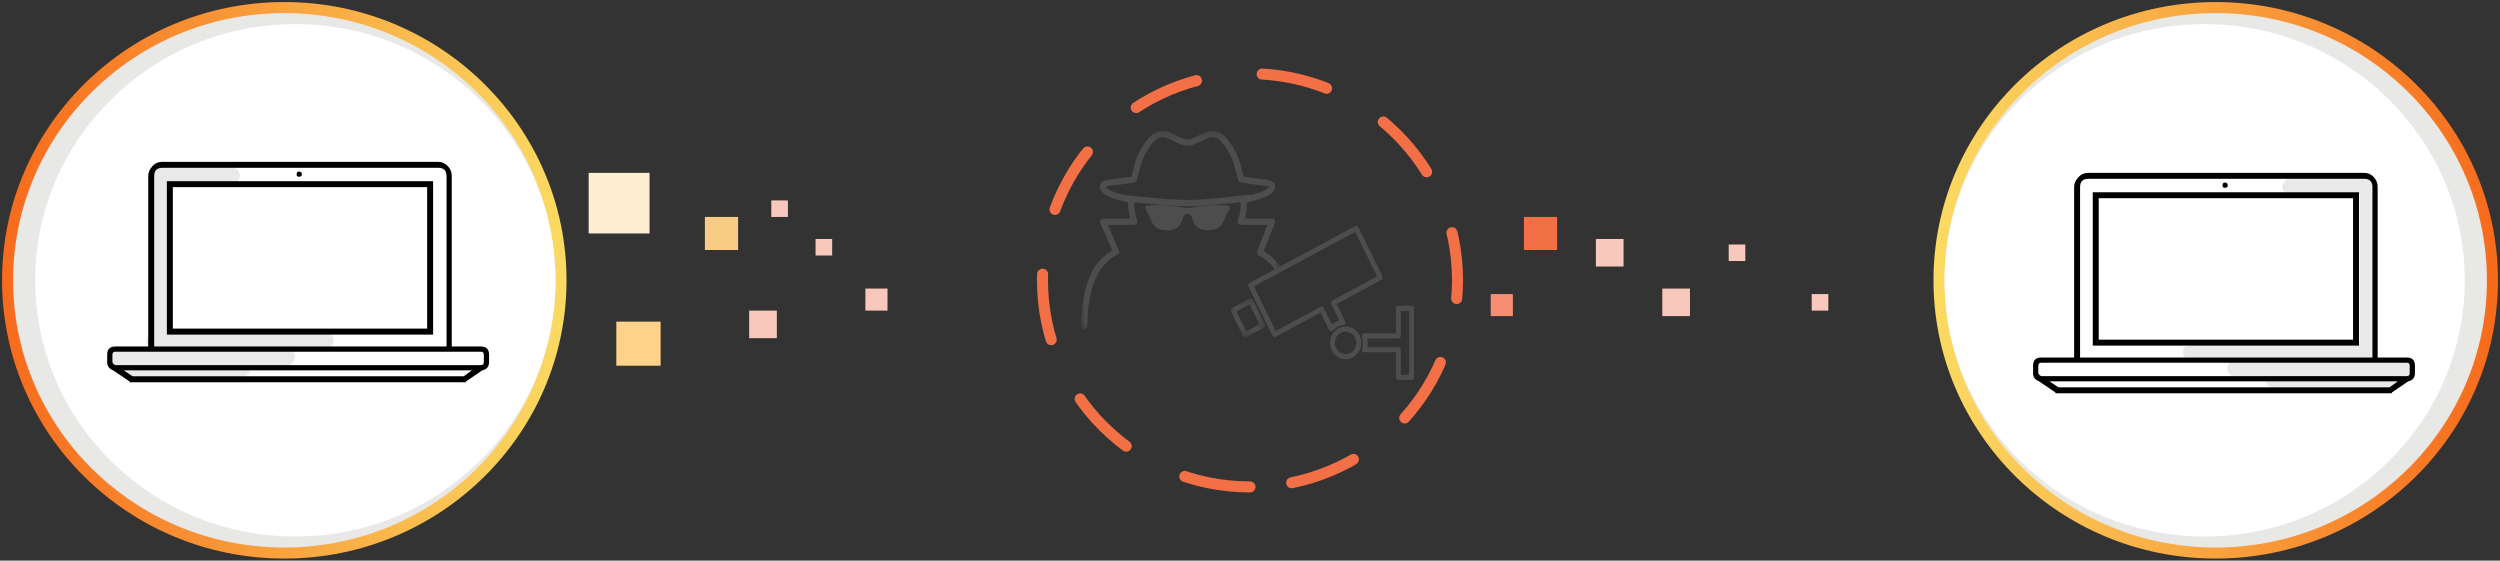 <?xml version="1.0" encoding="UTF-8" standalone="no"?>
<svg width="330px" height="74px" viewBox="0 0 330 74" version="1.1" xmlns="http://www.w3.org/2000/svg" xmlns:xlink="http://www.w3.org/1999/xlink">
    <rect x="0" y="0" width="330" height="74" fill="#333333" stroke="none"/>
    <!-- Generator: Sketch 41.2 (35397) - http://www.bohemiancoding.com/sketch -->
    <title>Group 13</title>
    <desc>Created with Sketch.</desc>
    <defs>
        <linearGradient x1="100%" y1="50%" x2="3.061617e-15%" y2="50%" id="linearGradient-1">
            <stop stop-color="#FBDA61" offset="0%"></stop>
            <stop stop-color="#F76B1C" offset="100%"></stop>
        </linearGradient>
        <linearGradient x1="-1.11022302e-14%" y1="50%" x2="100%" y2="50%" id="linearGradient-2">
            <stop stop-color="#FBDA61" offset="0%"></stop>
            <stop stop-color="#F76B1C" offset="100%"></stop>
        </linearGradient>
        <polygon id="path-3" points="26.233 26.487 26.233 0.271 -0 0.271 -0 26.487 26.233 26.489 1.49282117e-13 26.487"></polygon>
        <polygon id="path-5" points="0 0.366 0 5.534 4.561 5.534 4.561 0.366 4.80871088e-20 0.366"></polygon>
    </defs>
    <g id="SMP-flows" stroke="none" stroke-width="1" fill="none" fill-rule="evenodd">
        <g id="Alice_2" transform="translate(-530, -178)">
            <g id="Group-13" transform="translate(531, 179)">
                <path d="M254.218,35.636 L193.477,35.636" id="Stroke-13" stroke="url(#linearGradient-1)" stroke-width="1.458" stroke-linecap="round"></path>
                <path d="M135.145,35.636 L74.403,35.636" id="Stroke-13-Copy" stroke="url(#linearGradient-1)" stroke-width="1.458" stroke-linecap="round" transform="translate(104.463, 35.636) scale(-1, 1) translate(-104.463, -35.636) "></path>
                <path d="M291.474,72 C271.302,72 254.949,55.882 254.949,36 C254.949,16.12 271.302,0 291.474,0 C311.647,0 328,16.12 328,36 C328,55.882 311.647,72 291.474,72 Z" id="Stroke-7" stroke="url(#linearGradient-2)" stroke-width="1.458" fill="#E8E8E7"></path>
                <path d="M36.526,72 C16.353,72 0,55.882 0,36 C0,16.12 16.353,0 36.526,0 C56.698,0 73.051,16.12 73.051,36 C73.051,55.882 56.698,72 36.526,72 Z" id="Stroke-7-Copy-2" stroke="url(#linearGradient-2)" stroke-width="1.458" fill="#E8E8E7" transform="translate(36.526, 36) scale(-1, 1) translate(-36.526, -36) "></path>
                <path d="M290.013,69.818 C271.051,69.818 255.679,54.677 255.679,36 C255.679,17.325 271.051,2.182 290.013,2.182 C308.975,2.182 324.347,17.325 324.347,36 C324.347,54.677 308.975,69.818 290.013,69.818 Z" id="Stroke-7-Copy" fill="#FFFFFF"></path>
                <path d="M37.987,69.818 C19.025,69.818 3.653,54.677 3.653,36 C3.653,17.325 19.025,2.182 37.987,2.182 C56.949,2.182 72.321,17.325 72.321,36 C72.321,54.677 56.949,69.818 37.987,69.818 Z" id="Stroke-7-Copy-3" fill="#FFFFFF" transform="translate(37.987, 36) scale(-1, 1) translate(-37.987, -36) "></path>
                <rect id="Rectangle-3" fill="#E9E9EA" x="310.468" y="21.818" width="2.192" height="24.727" rx="1.096"></rect>
                <rect id="Rectangle-3-Copy-9" fill="#E9E9EA" x="18.993" y="20.364" width="2.192" height="24.727" rx="1.096"></rect>
                <rect id="Rectangle-3-Copy" fill="#E9E9EA" transform="translate(305.354, 47.636) rotate(-90) translate(-305.354, -47.636) " x="304.258" y="35.273" width="2.192" height="24.727" rx="1.096"></rect>
                <rect id="Rectangle-3-Copy-10" fill="#E9E9EA" transform="translate(25.568, 46.182) rotate(-90) translate(-25.568, -46.182) " x="24.472" y="33.818" width="2.192" height="24.727" rx="1.096"></rect>
                <rect id="Rectangle-3-Copy-7" fill="#E9E9EA" transform="translate(306.815, 49.091) rotate(-90) translate(-306.815, -49.091) " x="305.719" y="40.364" width="2.192" height="17.455" rx="1.096"></rect>
                <rect id="Rectangle-3-Copy-11" fill="#E9E9EA" transform="translate(23.376, 47.636) rotate(-90) translate(-23.376, -47.636) " x="22.281" y="38.909" width="2.192" height="17.455" rx="1.096"></rect>
                <rect id="Rectangle-3-Copy-6" fill="#E9E9EA" transform="translate(299.51, 45.455) rotate(-90) translate(-299.51, -45.455) " x="298.414" y="33.091" width="2.192" height="24.727" rx="1.096"></rect>
                <rect id="Rectangle-3-Copy-12" fill="#E9E9EA" transform="translate(30.682, 44) rotate(-90) translate(-30.682, -44) " x="29.586" y="31.636" width="2.192" height="24.727" rx="1.096"></rect>
                <rect id="Rectangle-3-Copy-8" fill="#E9E9EA" transform="translate(306.085, 23.636) rotate(-90) translate(-306.085, -23.636) " x="304.989" y="17.818" width="2.192" height="11.636" rx="1.096"></rect>
                <rect id="Rectangle-3-Copy-13" fill="#E9E9EA" transform="translate(24.837, 22.182) rotate(-90) translate(-24.837, -22.182) " x="23.742" y="16.364" width="2.192" height="11.636" rx="1.096"></rect>
                <path d="M292.669,23.097 C292.471,23.097 292.374,23.227 292.374,23.489 C292.374,23.687 292.471,23.785 292.669,23.785 C292.93,23.785 293.063,23.687 293.063,23.489 C293.063,23.227 292.93,23.097 292.669,23.097 L292.669,23.097 Z M276.032,43.833 L309.602,43.833 L309.602,25.159 L306.55,25.159 L305.566,25.159 L304.187,25.159 L303.203,25.159 L301.53,25.159 L300.543,25.159 L276.032,25.159 L276.032,43.833 Z M275.244,44.62 L310.388,44.62 L310.388,24.375 L275.244,24.375 L275.244,44.62 Z M273.57,46.192 L312.162,46.192 L312.162,23.687 C312.162,22.966 311.801,22.605 311.077,22.605 L274.653,22.605 C273.93,22.605 273.57,22.966 273.57,23.687 L273.57,46.192 Z M270.716,50.124 L314.426,50.124 L315.509,49.337 L269.534,49.337 L270.716,50.124 Z M317.084,47.273 C317.084,47.013 316.95,46.88 316.69,46.88 L268.451,46.88 C268.188,46.88 268.057,47.013 268.057,47.273 L268.057,48.258 C268.057,48.322 268.156,48.452 268.354,48.649 L268.354,48.55 L268.451,48.649 L316.69,48.649 C316.95,48.649 317.084,48.52 317.084,48.258 L317.084,47.273 Z M317.773,47.273 L317.773,48.258 C317.773,48.847 317.478,49.206 316.886,49.337 L314.721,50.81 L314.721,50.909 L270.322,50.909 L270.322,50.81 L268.156,49.337 C267.628,49.142 267.367,48.78 267.367,48.258 L267.367,47.273 C267.367,46.553 267.727,46.192 268.451,46.192 L272.784,46.192 L272.784,23.687 C272.784,23.227 272.964,22.803 273.324,22.407 C273.683,22.016 274.126,21.818 274.653,21.818 L311.077,21.818 C311.536,21.818 311.948,22 312.308,22.359 C312.67,22.72 312.85,23.162 312.85,23.687 L312.85,46.192 L316.69,46.192 C317.411,46.192 317.773,46.553 317.773,47.273 L317.773,47.273 Z" id="Fill-3" fill="#000000"></path>
                <path d="M38.451,21.643 C38.253,21.643 38.156,21.772 38.156,22.034 C38.156,22.232 38.253,22.331 38.451,22.331 C38.712,22.331 38.845,22.232 38.845,22.034 C38.845,21.772 38.712,21.643 38.451,21.643 L38.451,21.643 Z M21.814,42.379 L55.383,42.379 L55.383,23.705 L52.332,23.705 L51.347,23.705 L49.969,23.705 L48.985,23.705 L47.311,23.705 L46.325,23.705 L21.814,23.705 L21.814,42.379 Z M21.025,43.165 L56.17,43.165 L56.17,22.92 L21.025,22.92 L21.025,43.165 Z M19.352,44.737 L57.944,44.737 L57.944,22.232 C57.944,21.512 57.582,21.151 56.859,21.151 L20.435,21.151 C19.712,21.151 19.352,21.512 19.352,22.232 L19.352,44.737 Z M16.498,48.67 L60.208,48.67 L61.291,47.883 L15.316,47.883 L16.498,48.67 Z M62.865,45.819 C62.865,45.558 62.732,45.425 62.471,45.425 L14.233,45.425 C13.97,45.425 13.838,45.558 13.838,45.819 L13.838,46.803 C13.838,46.868 13.937,46.997 14.135,47.195 L14.135,47.096 L14.233,47.195 L62.471,47.195 C62.732,47.195 62.865,47.066 62.865,46.803 L62.865,45.819 Z M63.555,45.819 L63.555,46.803 C63.555,47.392 63.259,47.752 62.667,47.883 L60.503,49.356 L60.503,49.455 L16.104,49.455 L16.104,49.356 L13.937,47.883 C13.41,47.687 13.149,47.326 13.149,46.803 L13.149,45.819 C13.149,45.098 13.509,44.737 14.233,44.737 L18.566,44.737 L18.566,22.232 C18.566,21.772 18.746,21.348 19.105,20.953 C19.465,20.561 19.908,20.364 20.435,20.364 L56.859,20.364 C57.318,20.364 57.73,20.545 58.09,20.904 C58.451,21.266 58.631,21.707 58.631,22.232 L58.631,44.737 L62.471,44.737 C63.193,44.737 63.555,45.098 63.555,45.819 L63.555,45.819 Z" id="Fill-3-Copy" fill="#000000"></path>
                <path d="M164,63.273 C148.872,63.273 136.606,51.061 136.606,35.998 C136.606,20.937 148.872,8.727 164,8.727 C179.128,8.727 191.394,20.937 191.394,35.998 C191.394,51.061 179.128,63.273 164,63.273 Z" id="Stroke-11" stroke="#F36F45" stroke-width="1.458" stroke-linecap="round" stroke-linejoin="bevel" stroke-dasharray="8.748"></path>
                <g id="tio" transform="translate(141.719, 15.273)">
                    <g id="Group-3" transform="translate(0, 0.745)">
                        <mask id="mask-4" fill="white">
                            <use xlink:href="#path-3"></use>
                        </mask>
                        <g id="Clip-2"></g>
                        <path d="M5.479,8.684 C6.051,8.751 11.443,9.382 14.036,9.382 C16.759,9.382 22.056,8.684 22.109,8.677 C22.206,8.664 22.297,8.689 22.374,8.738 C24.752,8.165 24.782,7.648 24.782,7.622 C24.684,7.538 24.025,7.464 23.444,7.401 C22.81,7.329 22.021,7.243 21.049,7.059 C20.899,7.034 20.778,6.922 20.733,6.774 C20.673,6.57 20.605,6.3 20.528,5.997 C20.335,5.235 20.069,4.194 19.766,3.603 C19.34,2.775 18.902,2.11 18.463,1.631 C18.127,1.272 17.744,1.094 17.288,1.094 C17.068,1.094 16.642,1.183 15.85,1.608 C15.091,2.016 14.497,2.214 14.036,2.214 C13.572,2.214 12.979,2.016 12.219,1.608 C11.43,1.183 11.002,1.094 10.784,1.094 C10.328,1.094 9.942,1.272 9.604,1.634 C9.165,2.112 8.727,2.775 8.303,3.603 C8,4.196 7.734,5.24 7.539,6.005 C7.464,6.303 7.396,6.57 7.336,6.774 C7.293,6.922 7.171,7.034 7.023,7.059 C6.051,7.243 5.261,7.329 4.628,7.401 C4.044,7.464 3.387,7.538 3.272,7.65 C3.285,7.65 3.317,8.132 5.479,8.684 M25.358,18.31 C24.825,17.6 24.173,17.055 23.424,16.69 C23.231,16.594 23.146,16.369 23.224,16.168 L24.592,12.663 L21.044,12.663 C20.911,12.663 20.786,12.597 20.713,12.485 C20.635,12.375 20.618,12.235 20.666,12.108 C20.961,11.298 21.089,10.47 21.046,9.64 C19.308,9.848 16.043,10.205 14.036,10.205 C12.164,10.205 8.972,9.897 7.015,9.685 C7.008,9.782 7.005,9.866 7.005,9.935 C7.005,10.656 7.141,11.387 7.406,12.108 C7.451,12.235 7.434,12.375 7.359,12.485 C7.283,12.597 7.158,12.663 7.025,12.663 L3.505,12.663 L4.996,16.061 C5.086,16.267 4.996,16.507 4.793,16.601 C4.164,16.889 3.6,17.309 3.114,17.852 C2.623,18.4 2.232,18.996 1.954,19.617 C1.668,20.249 1.433,20.972 1.253,21.77 C1.072,22.567 0.952,23.311 0.894,23.981 C0.837,24.653 0.809,25.359 0.809,26.077 C0.809,26.304 0.629,26.487 0.406,26.487 C0.18,26.487 -0,26.304 -0,26.077 C-0,25.336 0.03,24.607 0.087,23.912 C0.15,23.201 0.275,22.422 0.466,21.584 C0.659,20.733 0.909,19.958 1.217,19.273 C1.531,18.575 1.967,17.91 2.515,17.297 C2.981,16.777 3.513,16.354 4.096,16.033 L2.513,12.419 C2.458,12.291 2.468,12.144 2.543,12.026 C2.618,11.912 2.746,11.84 2.884,11.84 L6.467,11.84 C6.286,11.206 6.196,10.569 6.196,9.935 C6.196,9.866 6.198,9.785 6.203,9.693 C5.89,9.627 5.6,9.563 5.327,9.492 C5.299,9.489 5.269,9.482 5.241,9.471 C3.342,8.982 2.478,8.399 2.478,7.622 C2.478,6.812 3.297,6.72 4.54,6.583 C5.104,6.519 5.795,6.443 6.627,6.298 C6.667,6.147 6.71,5.979 6.757,5.798 C6.97,4.953 7.238,3.901 7.587,3.221 C8.043,2.332 8.524,1.606 9.015,1.071 C9.508,0.541 10.102,0.271 10.784,0.271 C11.24,0.271 11.833,0.47 12.598,0.882 C13.382,1.302 13.813,1.392 14.036,1.392 C14.256,1.392 14.687,1.302 15.472,0.882 C16.236,0.47 16.83,0.271 17.288,0.271 C17.967,0.271 18.561,0.541 19.052,1.071 C19.543,1.606 20.024,2.329 20.483,3.223 C20.831,3.898 21.097,4.948 21.312,5.793 C21.357,5.977 21.402,6.145 21.442,6.298 C22.274,6.443 22.966,6.519 23.532,6.583 C24.772,6.72 25.591,6.812 25.591,7.622 C25.591,8.521 24.436,9.161 21.858,9.693 C21.886,10.416 21.801,11.132 21.603,11.84 L25.188,11.84 C25.321,11.84 25.446,11.909 25.524,12.021 C25.596,12.133 25.614,12.276 25.564,12.403 L24.111,16.125 C24.835,16.538 25.471,17.106 26.002,17.811 C26.606,18.619 25.9,19.034 25.358,18.31" id="Fill-1" fill="#4D4D4D" mask="url(#mask-4)"></path>
                    </g>
                    <path d="M19.611,11.049 C19.583,11.001 19.558,10.967 19.533,10.942 C19.403,10.845 18.784,10.797 17.674,10.797 C16.772,10.797 15.695,10.911 14.442,11.141 C14.352,11.166 14.217,11.176 14.034,11.176 C13.853,11.176 13.718,11.166 13.628,11.141 C12.375,10.911 11.298,10.797 10.396,10.797 C9.283,10.797 8.664,10.845 8.536,10.942 C8.509,10.967 8.486,11.001 8.459,11.049 C8.486,11.265 8.509,11.429 8.536,11.538 C8.561,11.574 8.609,11.614 8.682,11.655 C8.752,11.699 8.802,11.762 8.827,11.846 C8.852,11.895 8.9,12.017 8.972,12.216 C9.043,12.414 9.088,12.539 9.108,12.587 C9.128,12.633 9.175,12.738 9.253,12.893 C9.331,13.051 9.383,13.153 9.418,13.201 C9.448,13.247 9.509,13.331 9.591,13.454 C9.676,13.576 9.752,13.655 9.824,13.698 C9.894,13.741 9.985,13.797 10.095,13.869 C10.205,13.943 10.318,13.991 10.433,14.017 C10.551,14.039 10.684,14.065 10.832,14.085 C10.979,14.111 11.137,14.123 11.305,14.123 C11.771,14.123 12.149,14.047 12.448,13.897 C12.743,13.749 12.954,13.563 13.076,13.354 C13.199,13.143 13.292,12.936 13.357,12.733 C13.422,12.526 13.495,12.351 13.58,12.195 C13.663,12.047 13.776,11.971 13.918,11.971 L14.151,11.971 C14.292,11.971 14.404,12.047 14.49,12.195 C14.575,12.351 14.647,12.526 14.713,12.733 C14.778,12.936 14.87,13.143 14.993,13.354 C15.116,13.563 15.326,13.749 15.622,13.897 C15.918,14.047 16.301,14.123 16.765,14.123 C16.933,14.123 17.09,14.111 17.238,14.085 C17.386,14.065 17.521,14.039 17.634,14.017 C17.752,13.991 17.865,13.943 17.975,13.869 C18.085,13.797 18.175,13.741 18.245,13.698 C18.316,13.655 18.393,13.576 18.478,13.454 C18.561,13.331 18.619,13.247 18.651,13.201 C18.684,13.153 18.739,13.051 18.817,12.893 C18.894,12.738 18.942,12.633 18.962,12.587 C18.982,12.539 19.027,12.414 19.097,12.216 C19.17,12.017 19.218,11.895 19.243,11.846 C19.268,11.762 19.318,11.699 19.388,11.655 C19.458,11.614 19.508,11.574 19.533,11.538 C19.558,11.429 19.583,11.265 19.611,11.049" id="Fill-4" fill="#4D4D4D"></path>
                </g>
                <g id="camera" transform="translate(161.443, 28.364)">
                    <g id="Group-3" transform="translate(0, 9.643)">
                        <mask id="mask-6" fill="white">
                            <use xlink:href="#path-5"></use>
                        </mask>
                        <g id="Clip-2"></g>
                        <path d="M0.757,2.099 L2.054,4.741 L3.805,3.799 L2.506,1.157 L0.757,2.099 Z M1.915,5.534 C1.798,5.534 1.685,5.465 1.63,5.35 L0.035,2.106 C-0.004,2.026 -0.011,1.933 0.015,1.848 C0.042,1.762 0.099,1.692 0.175,1.651 L2.497,0.401 C2.657,0.32 2.852,0.383 2.932,0.548 L4.527,3.792 C4.564,3.87 4.571,3.965 4.546,4.048 C4.52,4.136 4.463,4.206 4.387,4.245 L2.063,5.497 C2.015,5.521 1.965,5.534 1.915,5.534 L1.915,5.534 Z" id="Fill-1" fill="#4D4D4D" mask="url(#mask-6)"></path>
                    </g>
                    <g id="Group-6" transform="translate(1.774, 0.359)" fill="#4D4D4D">
                        <path d="M1.29,8.079 L4.182,13.966 L10.089,10.783 C10.249,10.701 10.442,10.764 10.524,10.929 L11.599,13.115 C11.746,12.991 11.901,12.885 12.064,12.798 C12.222,12.712 12.394,12.643 12.575,12.59 L11.503,10.404 C11.42,10.239 11.484,10.036 11.642,9.951 L17.551,6.768 L14.658,0.884 L1.29,8.079 Z M4.041,14.757 C4.009,14.757 3.976,14.753 3.944,14.742 C3.862,14.712 3.795,14.653 3.756,14.573 L0.569,8.087 C0.488,7.921 0.55,7.719 0.708,7.633 L14.651,0.13 C14.808,0.046 15.002,0.109 15.083,0.274 L18.271,6.759 C18.353,6.924 18.291,7.126 18.131,7.214 L12.224,10.397 L13.343,12.677 C13.391,12.773 13.391,12.89 13.341,12.989 C13.293,13.085 13.203,13.15 13.1,13.165 C12.823,13.202 12.573,13.282 12.357,13.399 C12.137,13.516 11.936,13.68 11.741,13.895 C11.67,13.975 11.556,14.003 11.461,13.999 C11.358,13.984 11.267,13.917 11.219,13.819 L10.098,11.537 L4.189,14.719 C4.143,14.744 4.093,14.757 4.041,14.757 L4.041,14.757 Z" id="Fill-4"></path>
                    </g>
                    <path d="M22.467,20.11 L23.565,20.11 L23.565,11.669 L22.467,11.669 L22.467,14.978 C22.467,15.164 22.324,15.316 22.144,15.316 L18.05,15.316 C18.119,15.695 18.121,16.086 18.053,16.463 L22.144,16.463 C22.324,16.463 22.467,16.616 22.467,16.801 L22.467,20.11 Z M23.888,20.784 L22.144,20.784 C21.967,20.784 21.823,20.632 21.823,20.448 L21.823,17.137 L17.633,17.137 C17.528,17.137 17.431,17.085 17.37,16.996 C17.31,16.905 17.294,16.792 17.329,16.688 C17.505,16.172 17.503,15.617 17.324,15.091 C17.29,14.987 17.305,14.874 17.365,14.783 C17.425,14.694 17.525,14.642 17.627,14.642 L21.823,14.642 L21.823,11.331 C21.823,11.145 21.967,10.995 22.144,10.995 L23.888,10.995 C24.066,10.995 24.209,11.145 24.209,11.331 L24.209,20.448 C24.209,20.632 24.066,20.784 23.888,20.784 L23.888,20.784 Z" id="Fill-7" fill="#4D4D4D"></path>
                    <path d="M15.166,14.411 C14.938,14.411 14.723,14.463 14.53,14.571 C14.311,14.686 14.13,14.86 13.988,15.092 C13.715,15.54 13.687,16.104 13.914,16.569 C14.274,17.297 15.131,17.586 15.826,17.209 C16.066,17.079 16.265,16.881 16.399,16.634 C16.646,16.194 16.662,15.666 16.444,15.219 C16.435,15.204 16.401,15.152 16.398,15.146 C16.16,14.716 15.729,14.441 15.248,14.415 C15.221,14.413 15.193,14.411 15.166,14.411 M15.181,18.051 C14.43,18.051 13.706,17.622 13.341,16.877 C13.007,16.201 13.048,15.378 13.446,14.729 C13.65,14.396 13.914,14.14 14.235,13.969 C14.549,13.798 14.915,13.729 15.282,13.741 C15.983,13.778 16.607,14.179 16.957,14.81 C16.978,14.84 16.997,14.87 17.013,14.899 L17.013,14.903 C17.336,15.557 17.315,16.331 16.958,16.972 C16.761,17.33 16.472,17.622 16.123,17.811 C15.821,17.973 15.498,18.051 15.181,18.051" id="Fill-9" fill="#4D4D4D"></path>
                </g>
                <rect id="Rectangle-4" fill="#FFEDCF" x="76.704" y="21.818" width="8.036" height="8"></rect>
                <rect id="Rectangle-4-Copy-3" fill="#FFD28A" x="80.356" y="41.455" width="5.844" height="5.818"></rect>
                <rect id="Rectangle-4-Copy" fill="#F9CC85" x="92.045" y="27.636" width="4.383" height="4.364"></rect>
                <rect id="Rectangle-4-Copy-10" fill="#F36F45" x="200.16" y="27.636" width="4.383" height="4.364"></rect>
                <rect id="Rectangle-4-Copy-4" fill="#F8C8BC" x="113.229" y="37.091" width="2.922" height="2.909"></rect>
                <rect id="Rectangle-4-Copy-6" fill="#F8C8BC" x="106.655" y="30.545" width="2.192" height="2.182"></rect>
                <rect id="Rectangle-4-Copy-17" fill="#F8C8BC" x="238.147" y="37.818" width="2.192" height="2.182"></rect>
                <rect id="Rectangle-4-Copy-12" fill="#F8C8BC" x="227.189" y="31.273" width="2.192" height="2.182"></rect>
                <rect id="Rectangle-4-Copy-8" fill="#F78D73" x="195.777" y="37.818" width="2.922" height="2.909"></rect>
                <rect id="Rectangle-4-Copy-5" fill="#F8C8BC" x="97.889" y="40" width="3.653" height="3.636"></rect>
                <rect id="Rectangle-4-Copy-11" fill="#F8C8BC" x="218.423" y="37.091" width="3.653" height="3.636"></rect>
                <rect id="Rectangle-4-Copy-15" fill="#F8C8BC" x="209.657" y="30.545" width="3.653" height="3.636"></rect>
                <rect id="Rectangle-4-Copy-14" fill="#F8C8BC" x="100.811" y="25.455" width="2.192" height="2.182"></rect>
            </g>
        </g>
    </g>
</svg>